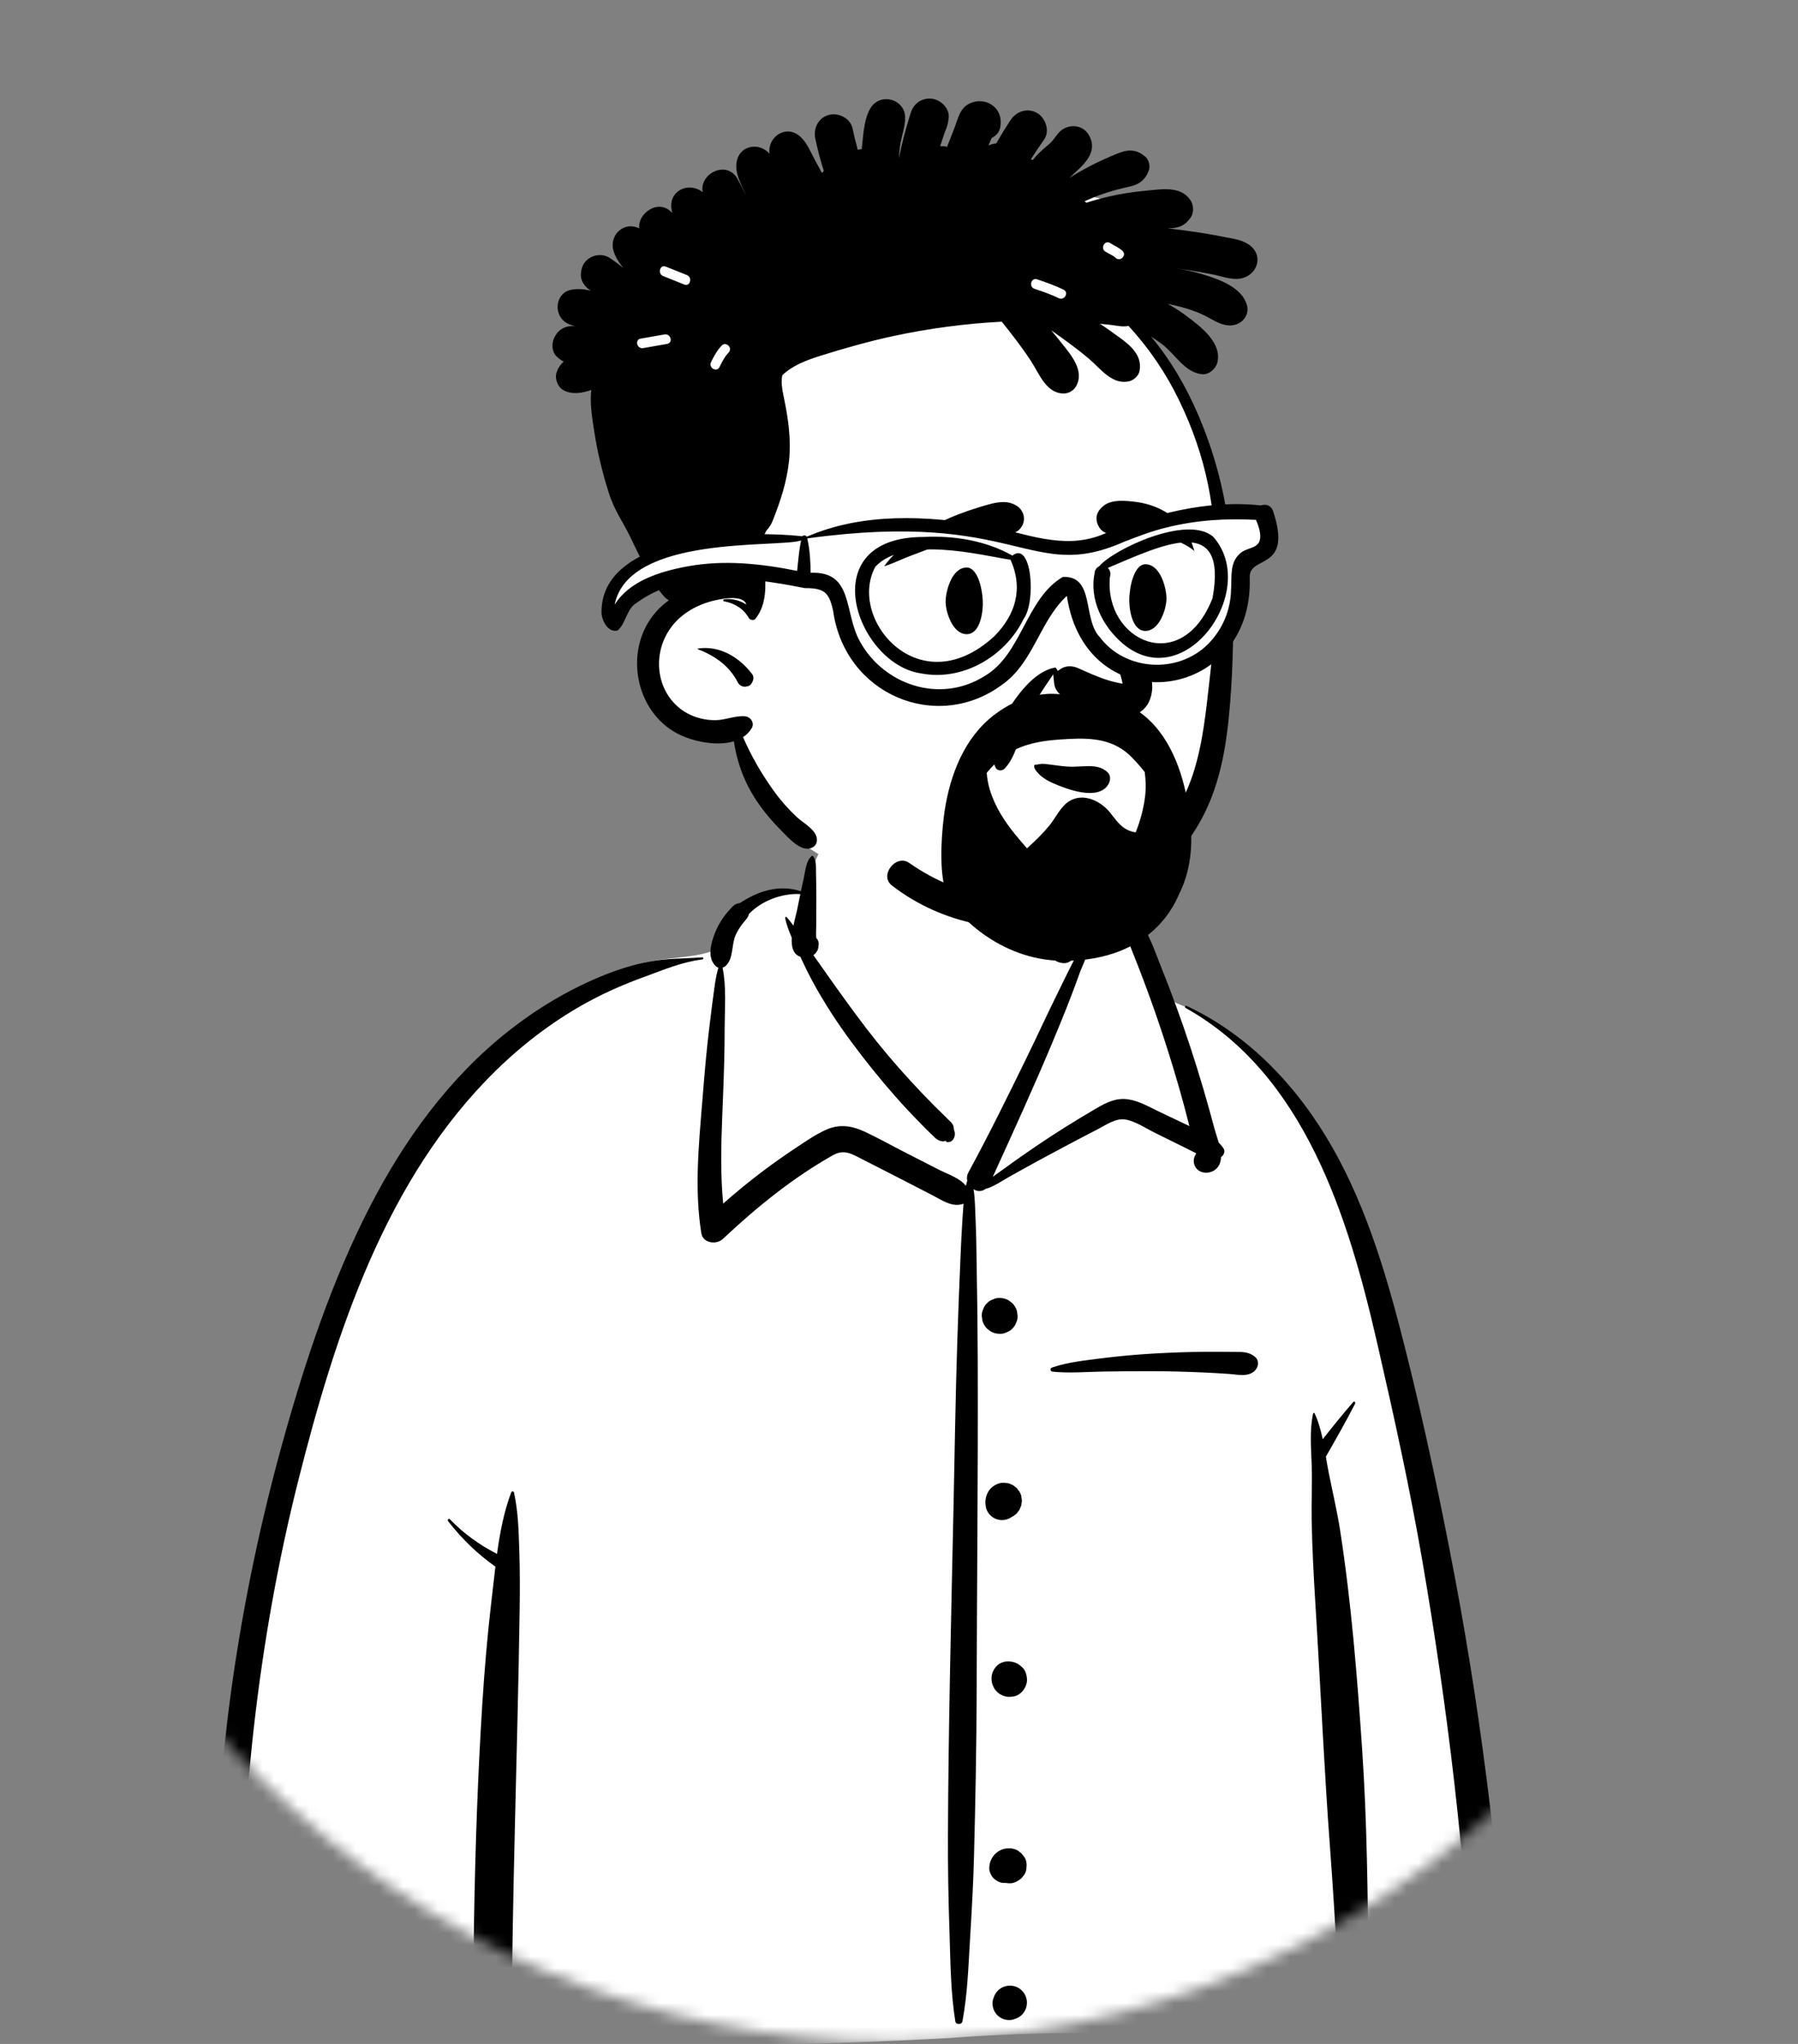 <svg width="154" height="175" viewBox="0 0 154 175" fill="none" xmlns="http://www.w3.org/2000/svg">
<rect x="0" y="0" width="154" height="175" fill="#808080" stroke="none"/>
<mask id="mask0_1_70" style="mask-type:alpha" maskUnits="userSpaceOnUse" x="0" y="0" width="154" height="175">
<path d="M153.162 98.225C153.162 140.52 118.876 174.806 76.581 174.806C34.286 174.806 0 140.52 0 98.225C0 77.633 37.304 83.069 37.304 63.923C37.304 9.678 54.081 0.903 75.783 0.903C97.486 0.903 123.836 9.678 123.836 58.738C123.836 89.45 153.162 77.633 153.162 98.225Z" fill="white"/>
</mask>
<g mask="url(#mask0_1_70)">
<path fill-rule="evenodd" clip-rule="evenodd" d="M25.858 172.595C44.143 175.373 62.759 175.513 81.196 174.504C88.492 173.958 95.811 173.859 103.101 174.558C107.409 174.878 126.298 176.323 127.841 172.463C126.87 151.909 124.903 131.179 118.868 111.411C116.386 104.392 114.254 98.566 109.41 92.758C107.884 91.172 104.592 87.846 102.705 86.76C101.071 85.821 100.388 86.156 99.449 84.569C98.516 82.816 97.829 79.887 96.504 78.651C95.156 77.391 93.158 77.841 90.681 78.247C91.136 72.096 88.299 70.529 84.389 69.36C77.516 66.736 70.729 68.055 68.999 76.424C65.792 76.424 63.99 77.805 62.043 79.132C61.246 79.674 61.8 81.055 60.849 81.481C59.09 82.108 55.981 81.955 54.286 82.726C46.583 86.233 39.721 91.32 35.215 98.747C25.113 114.606 18.174 148.012 19.375 166.808C18.849 167.633 19.576 168.817 19.761 169.704C19.994 170.476 20.75 170.99 21.539 170.902C22.64 172.086 24.343 172.35 25.858 172.595Z" fill="white"/>
<path fill-rule="evenodd" clip-rule="evenodd" d="M101.54 86.296C101.428 86.234 101.527 86.074 101.64 86.127C107.063 88.671 111.222 93.136 114.15 98.295C117.18 103.637 118.908 109.701 120.397 115.629L120.451 115.843C122.039 122.184 123.39 128.591 124.605 135.013C125.836 141.517 126.824 148.061 127.619 154.632C128.013 157.88 128.363 161.136 128.637 164.397C128.773 166.027 128.897 167.658 129.009 169.289C129.054 169.942 129.095 170.594 129.132 171.247L129.158 171.737C129.179 172.182 129.232 172.627 129.123 173.065C129.028 173.444 128.828 173.785 128.652 174.132C128.304 174.818 127.35 174.706 126.975 174.132L126.866 173.966C126.618 173.581 126.411 173.224 126.333 172.746C126.258 172.282 126.255 171.797 126.221 171.329C126.159 170.468 126.106 169.607 126.045 168.745C125.918 166.932 125.776 165.12 125.618 163.31C125.305 159.737 124.971 156.165 124.559 152.601C123.829 146.267 122.911 139.95 121.83 133.666C120.774 127.528 119.439 121.452 118.046 115.384L117.901 114.755C115.462 104.16 111.702 91.959 101.54 86.296ZM43.782 127.785C43.822 127.679 43.994 127.654 44.023 127.785C44.388 129.43 44.424 131.125 44.48 132.809C44.535 134.471 44.533 136.14 44.509 137.802C44.419 143.913 44.252 150.018 44.107 156.128C44.034 159.184 43.966 162.241 43.914 165.297C43.894 166.443 43.878 167.589 43.864 168.736L43.847 170.248C43.839 170.916 43.821 171.577 43.74 172.244C43.686 172.684 43.571 173.103 43.329 173.479C43.157 173.746 42.912 173.882 42.673 174.064L42.628 174.098C42.323 174.339 42.002 174.341 41.7 174.098L41.613 174.029C41.324 173.803 41.075 173.627 40.891 173.271C40.635 172.774 40.594 172.235 40.55 171.689C40.484 170.86 40.528 170.019 40.537 169.188C40.554 167.52 40.577 165.853 40.606 164.186C40.713 158.071 40.925 151.955 41.312 145.852C41.494 142.977 41.741 140.093 42.073 137.229L42.136 136.693C42.236 135.85 42.328 134.993 42.431 134.132C40.889 133.048 39.534 131.731 38.378 130.238C38.293 130.128 38.433 129.974 38.536 130.08C39.717 131.304 41.071 132.279 42.57 133.045C42.816 131.245 43.154 129.454 43.782 127.785ZM69.542 73.28C69.563 73.264 69.596 73.257 69.616 73.28C69.948 73.667 69.881 74.258 69.891 74.748L69.893 74.793C69.916 75.509 69.92 76.224 69.918 76.94L69.91 79.221C69.91 79.534 69.885 79.861 69.9 80.176L69.909 80.299C70.083 80.477 70.163 80.735 70.105 80.994C70.094 81.326 69.92 81.603 69.667 81.777L70.21 82.547L70.753 83.317C71.873 84.905 73.005 86.48 74.184 88.025C75.387 89.599 76.67 91.115 78.013 92.572C78.669 93.284 79.336 93.987 80.018 94.673C80.296 94.952 80.58 95.224 80.862 95.499L81.141 95.775C81.307 95.941 81.515 96.105 81.624 96.314C81.689 96.438 81.704 96.743 81.727 96.793C81.933 97.248 81.58 97.975 80.993 97.748L81.02 97.73C81.127 97.655 81.058 97.654 80.814 97.726C80.66 97.726 80.516 97.691 80.381 97.62L80.341 97.598C80.151 97.502 79.981 97.315 79.827 97.165L79.788 97.129C79.436 96.798 79.1 96.448 78.762 96.102C78.055 95.38 77.366 94.644 76.698 93.887C75.366 92.379 74.103 90.808 72.906 89.189C71.688 87.54 70.555 85.807 69.581 84.002C69.212 83.317 68.873 82.619 68.548 81.913C67.916 81.71 67.769 81.037 67.813 80.279C67.58 79.736 67.369 79.181 67.245 78.614C67.228 78.537 67.328 78.463 67.388 78.531C67.59 78.761 67.777 79.006 67.957 79.257C68.066 78.726 68.203 78.237 68.268 77.925L68.549 76.549C66.969 76.467 65.237 77.116 64.148 78.252C64.09 78.548 63.862 78.76 63.64 79.037C63.387 79.353 63.165 79.708 63 80.079C62.635 80.902 62.841 82.114 62.13 82.718C62.057 82.781 61.974 82.824 61.889 82.851C62.226 84.504 62.073 86.326 62.066 88.003L62.065 88.151C62.067 90.028 62.004 91.907 61.932 93.782L61.858 95.639C61.762 98.115 61.701 100.591 61.941 103.053C63.039 102.081 64.174 101.152 65.349 100.267C66.121 99.686 66.908 99.125 67.71 98.585L68.362 98.15C69.143 97.626 69.942 97.086 70.797 96.711C71.916 96.221 72.979 96.389 74.059 96.892C75.134 97.394 76.177 97.975 77.231 98.519C78.305 99.071 79.379 99.618 80.454 100.167C81.165 100.531 82.208 100.86 82.729 101.529C82.763 101.381 82.801 101.233 82.847 101.086C82.795 100.862 82.815 100.619 82.941 100.388C84.695 97.165 86.317 93.864 87.928 90.568C88.744 88.9 89.519 87.212 90.336 85.544L91.13 83.921C91.263 83.65 91.396 83.379 91.53 83.11C91.731 82.706 91.939 82.305 92.142 81.902C92.227 81.732 92.335 81.563 92.418 81.391L92.458 81.305C92.46 81.301 92.652 80.695 92.504 80.753L92.49 80.759C92.415 80.802 92.354 80.706 92.403 80.645C92.614 80.385 92.906 80.616 93.026 80.856C93.356 81.519 92.751 82.559 92.518 83.193L92.505 83.228C91.782 85.275 90.964 87.283 90.126 89.285C88.518 93.122 86.79 96.9 85.066 100.685L85.046 100.75C85.413 100.469 85.806 100.213 86.142 99.964C86.99 99.335 87.862 98.739 88.734 98.143C90.331 97.051 91.972 96.032 93.64 95.052L93.974 94.856C94.806 94.371 95.632 93.977 96.621 94.123C97.54 94.258 98.394 94.752 99.224 95.153L99.31 95.194L101.874 96.414C101.6 95.32 101.303 94.232 100.994 93.147C100.39 91.032 99.725 88.935 99.004 86.857C98.331 84.914 97.603 82.993 96.834 81.088L96.602 80.516C96.288 79.731 95.976 78.876 95.079 78.634C94.182 78.392 93.154 78.751 92.335 78.239C92.261 78.193 92.269 78.07 92.36 78.048L92.865 77.92C93.815 77.684 94.928 77.446 95.825 77.676C96.802 77.927 97.61 78.746 98.084 79.599C98.611 80.547 98.982 81.609 99.382 82.62L99.446 82.779C99.904 83.923 100.346 85.075 100.768 86.233C101.613 88.549 102.382 90.893 103.077 93.258C103.412 94.397 103.73 95.543 104.036 96.69C104.125 97.021 104.27 97.421 104.388 97.838C104.525 97.971 104.654 98.12 104.774 98.289C104.976 98.57 104.831 98.9 104.582 99.068C104.572 99.355 104.508 99.625 104.356 99.857C103.76 100.761 102.186 100.528 102.25 99.312C102.26 99.126 102.332 98.948 102.442 98.798L102.439 98.774L102.426 98.729C102.153 98.599 101.878 98.452 101.589 98.309L98.897 96.979C98.118 96.594 97.254 95.998 96.387 95.851C95.579 95.714 94.726 96.317 94.031 96.68L93.986 96.703C92.308 97.564 90.641 98.454 88.981 99.35C88.171 99.788 87.372 100.244 86.565 100.687C85.89 101.057 85.162 101.589 84.403 101.798C84.079 102.05 83.694 102.016 83.385 101.826C83.526 102.702 83.517 103.6 83.561 104.496C83.619 105.693 83.628 106.893 83.647 108.092L83.655 108.541C83.706 111.191 83.733 113.841 83.743 116.492C83.779 125.93 83.675 135.371 83.651 144.809C83.638 149.551 83.545 154.296 83.421 159.036C83.369 161.045 83.26 163.051 83.142 165.057L83.077 166.15C82.94 168.459 82.859 170.792 82.432 173.069C82.376 173.366 81.873 173.374 81.824 173.069C81.431 170.629 81.409 168.136 81.333 165.668L81.317 165.174C81.227 162.524 81.184 159.875 81.193 157.223C81.227 147.781 81.472 138.346 81.672 128.907C81.773 124.164 81.841 119.42 81.998 114.679C82.077 112.306 82.165 109.936 82.271 107.564C82.318 106.506 82.363 105.448 82.433 104.391L82.465 103.938C82.487 103.643 82.504 103.351 82.526 103.061C81.57 103.41 80.697 102.764 79.838 102.322C78.848 101.812 77.859 101.302 76.868 100.793L75.877 100.286L73.893 99.274C73 98.817 72.312 98.364 71.359 98.899C67.927 100.825 64.773 103.388 61.915 106.077C61.367 106.593 60.209 106.455 60.07 105.59C59.477 101.897 59.837 98.151 60.14 94.447L60.252 93.072C60.387 91.429 60.534 89.787 60.731 88.151C60.818 87.419 60.906 86.688 61.002 85.958L61.077 85.41C61.198 84.544 61.277 83.683 61.534 82.853C61.453 82.827 61.375 82.784 61.305 82.718C60.53 81.982 60.904 80.706 61.257 79.831C61.606 78.967 62.139 78.213 62.806 77.564C62.951 77.422 63.157 77.331 63.363 77.326C64.979 76.255 66.753 75.72 68.6 76.305C68.651 76.057 68.704 75.809 68.76 75.562L68.817 75.315C68.96 74.703 69.013 73.69 69.542 73.28ZM86.114 170.059C86.615 169.921 87.164 170.066 87.532 170.434C87.9 170.802 88.045 171.351 87.907 171.853C87.838 172.101 87.713 172.315 87.532 172.497C87.363 172.665 87.166 172.784 86.941 172.857L86.889 172.872L86.806 172.906C86.555 172.974 86.304 172.974 86.052 172.906C85.811 172.839 85.603 172.717 85.426 172.541C85.25 172.364 85.129 172.155 85.061 171.915C84.993 171.663 84.993 171.411 85.061 171.16L85.095 171.078C85.164 170.831 85.29 170.616 85.47 170.434C85.652 170.253 85.867 170.128 86.114 170.059ZM115.906 120.041C115.989 119.947 116.122 120.068 116.071 120.168C115.289 121.701 114.418 123.223 113.562 124.717C113.631 125.131 113.698 125.542 113.777 125.942C114.11 127.648 114.519 129.324 114.785 131.046C115.743 137.237 116.24 143.496 116.666 149.742C117.094 156.012 117.149 162.283 117.213 168.565C117.218 169.109 116.799 169.742 116.239 169.844C115.982 169.891 115.79 169.882 115.533 169.844C114.95 169.758 114.585 169.089 114.56 168.565C114.392 165.054 114.167 161.548 113.906 158.043C113.443 151.829 113.161 145.598 112.788 139.377L112.656 137.203C112.515 134.847 112.385 132.49 112.344 130.131C112.315 128.567 112.399 127.005 112.348 125.444C112.3 124.002 112.154 122.435 112.472 121.018C112.484 120.965 112.568 120.952 112.591 121.003C112.922 121.699 113.131 122.455 113.292 123.226C114.144 122.149 115.011 121.07 115.906 120.041ZM60.148 81.966C60.267 81.957 60.262 82.137 60.148 82.15C58.477 82.344 56.863 83.024 55.286 83.602L55.151 83.651C53.557 84.23 52.004 84.902 50.508 85.704C47.585 87.271 44.901 89.293 42.528 91.606C33.052 100.843 28.733 114.163 25.569 126.68C23.811 133.635 22.561 140.707 21.75 147.833C21.35 151.358 21.067 154.895 20.901 158.439C20.817 160.255 20.764 162.072 20.741 163.89C20.73 164.821 20.726 165.752 20.727 166.684C20.728 167.11 20.804 167.648 20.69 168.062C20.584 168.446 20.286 168.784 20.065 169.104C19.804 169.483 19.334 169.463 19.068 169.104L18.971 168.973C18.688 168.598 18.411 168.239 18.37 167.748C18.327 167.222 18.358 166.68 18.356 166.152C18.351 165.087 18.364 164.023 18.386 162.959C18.427 160.92 18.507 158.881 18.627 156.845C18.869 152.712 19.268 148.588 19.839 144.488C20.855 137.201 22.377 129.983 24.371 122.9C26.252 116.22 28.48 109.558 31.655 103.369C34.602 97.623 38.469 92.278 43.571 88.262C45.944 86.394 48.527 84.838 51.311 83.666C52.716 83.075 54.191 82.592 55.691 82.317C57.174 82.045 58.651 82.083 60.148 81.966ZM86.401 158.249C86.666 158.247 86.961 158.306 87.189 158.452L87.492 158.687C87.574 158.793 87.656 158.899 87.738 159.005C87.928 159.253 87.953 159.654 87.913 159.949C87.904 160.145 87.846 160.329 87.738 160.498L87.507 160.798C87.285 160.979 87.099 161.108 86.83 161.196C86.689 161.241 86.554 161.251 86.419 161.244L86.374 161.241L86.401 161.245L86.353 161.24C86.31 161.236 86.265 161.231 86.222 161.225C86.191 161.221 86.161 161.218 86.131 161.215C86.102 161.213 86.074 161.211 86.045 161.214C85.703 161.246 85.358 161.052 85.116 160.829C84.897 160.628 84.701 160.202 84.731 159.9L84.744 159.774C84.767 159.561 84.786 159.477 84.876 159.264C84.964 159.055 85.087 158.871 85.253 158.716C85.572 158.42 85.963 158.253 86.401 158.249ZM85.342 142.668C85.796 142.173 86.576 142.137 87.139 142.436C87.276 142.51 87.402 142.627 87.523 142.725C87.827 142.971 87.947 143.416 87.964 143.79C87.98 144.16 87.786 144.6 87.523 144.856L87.459 144.917C87.302 145.07 87.078 145.203 86.858 145.243C86.504 145.308 86.207 145.306 85.877 145.167C85.594 145.048 85.35 144.856 85.184 144.595L85.157 144.551C85.146 144.532 85.135 144.514 85.124 144.495L85.11 144.466C84.795 143.859 84.879 143.172 85.342 142.668ZM85.577 127.006C85.782 126.941 85.986 126.932 86.191 126.978C86.33 126.979 86.46 127.014 86.58 127.083C86.71 127.12 86.824 127.186 86.92 127.281C87.035 127.35 87.128 127.442 87.196 127.558C87.332 127.707 87.424 127.881 87.472 128.082L87.527 128.491L87.472 128.901L87.317 129.269C87.274 129.324 87.231 129.38 87.187 129.436C87.118 129.552 87.026 129.644 86.91 129.713C86.835 129.788 86.748 129.844 86.651 129.883C86.309 130.129 85.852 130.209 85.446 130.097C85.205 130.03 84.995 129.907 84.817 129.731C84.641 129.553 84.518 129.344 84.451 129.102L84.424 128.91C84.387 128.651 84.382 128.508 84.455 128.18C84.487 128.035 84.58 127.831 84.629 127.746C84.837 127.379 85.177 127.128 85.577 127.006ZM103.356 115.737C103.944 115.733 104.532 115.734 105.12 115.741L105.561 115.747C106.299 115.758 106.931 115.682 107.512 116.194C107.933 116.566 107.748 117.19 107.347 117.47C106.742 117.895 105.982 117.681 105.285 117.635C104.551 117.585 103.816 117.544 103.081 117.511C101.657 117.448 100.233 117.407 98.807 117.401C97.385 117.395 95.961 117.408 94.539 117.431C93.092 117.454 91.585 117.59 90.147 117.44C89.949 117.419 89.905 117.159 90.1 117.091C91.456 116.622 92.981 116.47 94.402 116.291C95.867 116.106 97.332 115.974 98.807 115.89C100.322 115.803 101.839 115.748 103.356 115.737ZM85.575 111.129L85.623 111.13C85.882 111.131 86.124 111.191 86.35 111.313L86.398 111.339L86.709 111.58C86.899 111.771 87.03 111.997 87.103 112.257L87.158 112.665C87.166 112.877 87.123 113.074 87.026 113.257C86.964 113.448 86.858 113.612 86.709 113.751C86.57 113.901 86.405 114.007 86.215 114.069C86.046 114.157 85.865 114.202 85.672 114.202L85.623 114.201C85.347 114.2 85.088 114.13 84.848 113.992L84.538 113.751C84.347 113.56 84.216 113.334 84.143 113.074L84.088 112.665C84.081 112.454 84.124 112.257 84.22 112.074C84.283 111.883 84.388 111.719 84.538 111.58C84.677 111.43 84.842 111.324 85.032 111.262C85.201 111.173 85.382 111.129 85.575 111.129ZM90.126 75.052C90.457 74.573 91.056 74.999 90.97 75.384C90.993 76.467 91.048 77.517 91.294 78.576C91.407 79.062 91.554 79.548 91.782 79.992L91.878 80.18C92.172 80.762 92.402 81.311 92.005 81.95C91.817 82.252 91.48 82.478 91.112 82.463C89.487 82.392 89.264 80.129 89.165 78.865C89.063 77.564 89.38 76.133 90.126 75.052Z" fill="black"/>
<path fill-rule="evenodd" clip-rule="evenodd" d="M55.992 22.636C56.718 21.857 57.646 21.277 58.661 21.091C57.733 21.555 56.827 22.038 55.992 22.636ZM54.57 29.355C54.442 28.761 54.356 28.161 54.329 27.562C54.491 27.808 54.75 27.973 55.041 28.058C54.853 28.48 54.693 28.913 54.57 29.355ZM103.138 38.664C102.3 35.176 98.392 28.465 97.468 27.174C96.465 23.976 101.936 21.411 98.96 18.91C97.614 17.782 95.833 17.383 94.163 16.983C82.598 14.204 70.173 15.605 59.447 20.715C57.816 20.371 56.116 21.042 54.929 22.221C49.356 27.826 56.952 37.938 58.613 44.256C61.462 51.301 55.592 52.486 56.222 58.447C56.711 61.526 59.829 62.34 62.46 62.805C62.881 62.904 63.445 62.919 63.581 63.365C64.007 65.968 65.469 68.448 67.431 70.132C67.26 70.64 67.39 71.257 67.996 71.704C73.477 75.779 80.389 77.819 87.226 77.452C95.374 77.015 99.588 72.343 100.605 71.141C106.227 63.545 105.555 53.524 104.408 44.472C103.609 38.167 104.622 44.844 103.138 38.664Z" fill="white"/>
<path fill-rule="evenodd" clip-rule="evenodd" d="M78.014 9.636C78.27 8.835 78.995 8.353 79.825 8.453C80.56 8.539 81.346 9.269 81.257 10.074C81.24 10.229 81.218 10.375 81.191 10.512L81.194 10.513L81.198 10.514L81.18 10.567C81.125 10.823 81.049 11.053 80.937 11.27C80.795 11.685 80.658 12.103 80.522 12.521C80.718 12.513 80.918 12.524 81.121 12.562C81.331 12.024 81.542 11.488 81.752 10.949C81.977 10.374 82.136 9.634 82.581 9.189C83.15 8.621 84.138 8.503 84.833 8.909C85.566 9.337 85.828 10.099 85.668 10.915C85.587 11.332 85.309 11.621 84.965 11.804L84.928 11.823L84.663 12.45C84.745 12.415 84.829 12.383 84.919 12.356C85.062 12.314 85.202 12.287 85.339 12.276C85.717 11.592 86.133 10.927 86.562 10.274C87.056 9.524 88.022 9.204 88.832 9.679C89.557 10.103 89.947 11.218 89.427 11.95C89.033 12.506 88.659 13.073 88.291 13.646C88.354 13.657 88.416 13.671 88.477 13.689C88.505 13.651 88.534 13.613 88.565 13.576C88.967 13.077 89.434 12.703 89.914 12.289C90.364 11.9 90.571 11.288 91.161 10.992C91.904 10.621 92.8 10.799 93.243 11.538C94.191 13.122 92.599 14.278 91.58 15.238C92.466 14.684 93.388 14.179 94.334 13.742C94.866 13.497 95.406 13.261 95.955 13.056C96.768 12.754 97.426 12.851 98.094 13.413C98.392 13.665 98.54 14.216 98.402 14.582C98.137 15.285 97.717 15.712 96.981 15.915C96.463 16.058 95.933 16.155 95.415 16.304C94.547 16.554 93.704 16.858 92.887 17.237C92.946 17.273 93.002 17.312 93.054 17.357C93.664 17.16 94.285 16.989 94.909 16.843C95.945 16.601 96.998 16.436 98.057 16.334L98.408 16.301C99.677 16.179 101.203 15.955 101.982 17.17C102.237 17.57 102.265 18.231 101.982 18.627C101.438 19.389 100.898 19.54 100 19.554C100.884 19.648 101.767 19.764 102.646 19.9C103.252 19.992 103.858 20.097 104.461 20.213L104.762 20.272C105.497 20.419 106.318 20.505 106.948 20.93C108.325 21.86 107.679 23.67 106.153 23.864C105.416 23.956 104.597 23.644 103.874 23.498C103.171 23.357 102.466 23.232 101.757 23.123C101.391 23.066 101.024 23.015 100.656 22.969C101.405 23.077 102.148 23.229 102.871 23.445L103.073 23.506C104.471 23.932 106.359 24.611 106.796 26.107C107.06 27.015 106.337 27.808 105.461 27.861C104.646 27.91 103.967 27.424 103.276 27.066C102.772 26.805 102.26 26.611 101.717 26.444C101.156 26.272 100.583 26.129 100.007 26.013C100.494 26.281 100.969 26.577 101.424 26.907L101.633 27.061C102.844 27.964 104.691 29.361 104.264 31.053C104.129 31.587 103.535 32.096 102.964 32.042C101.478 31.903 100.657 30.32 99.537 29.471C99.244 29.25 98.923 29.031 98.587 28.819C100.286 30.846 101.639 33.19 102.667 35.611C104.928 40.936 105.621 45.868 105.638 51.595L105.638 51.772C105.641 54.931 105.57 58.147 105.262 61.291C104.977 64.197 104.453 67.064 103.136 69.695C100.929 74.107 96.628 77.543 91.885 78.85C86.607 80.306 80.708 79.168 76.385 75.808C75.282 74.951 76.745 73.09 77.871 73.881C82.371 77.039 88.19 78.038 93.355 75.902C97.451 74.207 100.75 70.563 102.148 66.367C103.038 63.697 103.297 60.851 103.615 58.069L103.636 57.884C103.972 54.974 104.166 52.045 104.163 49.116C104.159 43.677 103.378 39.199 100.986 34.265C99.861 31.941 98.401 29.792 96.657 27.906C96.128 28.014 95.566 27.862 95.031 27.805C94.758 27.776 94.485 27.747 94.212 27.722C94.491 27.903 94.765 28.09 95.033 28.282L95.386 28.536C96.489 29.327 97.888 30.227 97.605 31.755C97.528 32.168 97.117 32.547 96.718 32.641C95.272 32.985 94.278 31.58 93.302 30.745C92.451 30.02 91.563 29.37 90.658 28.719C90.452 28.572 90.245 28.425 90.036 28.28C90.232 28.508 90.422 28.74 90.609 28.974L90.883 29.323C91.715 30.364 92.914 31.717 92.173 33.066C91.963 33.447 91.516 33.701 91.082 33.692C89.59 33.662 88.996 31.968 88.297 30.898C87.694 29.981 87.041 29.117 86.365 28.253C86.179 28.016 85.991 27.78 85.801 27.543C82.668 27.706 79.545 28.12 76.477 28.782C74.37 29.237 72.297 29.827 70.239 30.472L70.068 30.527C68.955 30.885 67.807 31.344 67.005 32.131C66.891 32.674 66.978 33.245 67.088 33.787L67.173 34.202C67.525 35.935 67.765 37.636 67.585 39.416C67.399 41.252 66.847 42.902 66.172 44.608C65.853 45.411 65.522 45.266 65.409 46.128C65.323 46.785 65.376 47.463 65.436 48.126L65.485 48.687C65.609 50.159 65.672 51.762 64.708 52.976C64.559 53.162 64.238 53.088 64.131 52.902C64.09 52.828 64.045 52.756 63.996 52.688C63.531 52.014 62.819 51.631 62.004 51.482C61.901 51.464 61.941 51.325 62.028 51.314C62.716 51.233 63.369 51.405 63.923 51.761C63.66 50.852 61.625 51.294 60.957 51.47L60.934 51.477C60.099 51.701 59.31 52.065 58.614 52.58C57.215 53.616 56.406 55.232 56.447 56.972C56.487 58.683 57.37 60.264 58.887 61.083C59.619 61.477 60.452 61.668 61.281 61.66C62.145 61.651 62.915 61.272 63.782 61.325C64.282 61.355 64.666 61.894 64.376 62.362C64.183 62.676 63.931 62.922 63.641 63.112C64.35 64.748 65.256 66.309 66.3 67.75C66.877 68.55 67.532 69.287 68.253 69.961C68.816 70.487 70.035 71.096 69.966 71.974C69.942 72.291 69.779 72.484 69.491 72.602C68.594 72.968 67.504 71.706 66.904 71.097L66.857 71.049C66.109 70.304 65.428 69.481 64.834 68.607C63.782 67.056 63.128 65.307 62.858 63.47C61.421 63.903 59.517 63.497 58.344 62.966C54.658 61.3 53.453 56.333 55.694 53.026C56.127 52.386 56.67 51.839 57.289 51.397C57.153 51.323 57.026 51.227 56.913 51.107C56.285 50.441 55.842 49.571 55.402 48.769L55.349 48.674C54.959 47.968 54.59 47.251 54.245 46.523L54.116 46.25C53.345 44.591 52.669 43.866 52.119 42.121C51.59 40.438 51.173 38.723 50.903 36.978L50.831 36.517C50.675 35.504 50.527 34.422 50.641 33.394C49.856 33.65 49.067 33.809 48.29 33.424C47.778 33.17 47.495 32.431 47.67 31.9C47.797 31.51 48.01 31.203 48.28 30.962C48.119 30.881 47.968 30.777 47.835 30.663L47.719 30.562C47.249 30.153 47.215 29.376 47.501 28.863C47.529 28.814 47.556 28.764 47.583 28.715C47.855 28.229 48.416 27.911 48.97 27.92C49.06 27.921 49.149 27.921 49.24 27.92C48.981 27.862 48.728 27.774 48.487 27.626C47.401 26.958 47.538 25.148 48.852 24.828C49.404 24.695 50.013 24.75 50.62 24.893C50.598 24.88 50.575 24.867 50.553 24.854C50.094 24.572 49.709 24.022 49.752 23.458C49.8 22.833 50.002 22.388 50.553 22.06C51.032 21.777 51.709 21.751 52.185 22.06C52.598 22.331 53.002 22.629 53.391 22.949C53.001 22.469 52.662 21.947 52.525 21.392C52.356 20.702 52.638 19.95 53.26 19.586C53.755 19.296 54.279 19.329 54.746 19.553C54.721 19.19 54.809 18.82 55.05 18.493C55.542 17.821 56.438 17.434 57.218 17.924C57.32 17.989 57.457 18.099 57.59 18.235C57.331 17.41 57.565 16.545 58.448 16.173C58.987 15.945 59.716 16.059 60.183 16.453C59.887 14.847 62.256 13.667 63.177 15.326C63.386 15.702 63.593 16.097 63.778 16.502L63.846 16.654L63.853 16.652L63.806 16.54L63.758 16.429C63.502 15.834 63.175 15.215 63.086 14.57C62.955 13.615 63.38 12.709 64.418 12.569C64.955 12.496 65.551 12.74 65.911 13.165C65.716 11.684 67.37 10.607 68.561 11.713C69.125 12.237 69.426 13.003 69.784 13.675C69.987 14.055 70.194 14.432 70.398 14.813C70.449 14.752 70.505 14.69 70.564 14.63C70.263 13.728 70.029 12.804 69.832 11.874C69.644 10.998 70.082 10.088 70.987 9.84C71.808 9.613 72.837 10.12 73.02 10.995C73.149 11.611 73.302 12.22 73.469 12.826C73.584 12.799 73.697 12.779 73.809 12.765C73.819 12.651 73.83 12.537 73.841 12.423L73.885 12.018C73.984 11.092 74.082 10.036 74.565 9.249C75.39 7.905 77.503 8.462 77.526 10.052C77.538 10.873 77.204 11.688 77.087 12.502C77.037 12.856 77.008 13.214 76.991 13.573C77.216 12.383 77.526 11.208 77.883 10.052C77.926 9.913 77.97 9.774 78.014 9.636ZM59.781 55.529C61.635 55.242 63.33 56.276 64.429 57.725C64.629 57.99 64.497 58.364 64.317 58.586C64.186 58.75 64.011 58.77 63.814 58.795C63.587 58.824 63.301 58.641 63.201 58.443C62.494 57.032 61.234 56.141 59.781 55.592C59.754 55.581 59.746 55.535 59.781 55.529ZM62.351 30.242L62.407 30.182C62.782 29.792 62.189 29.198 61.813 29.588C61.417 29.998 61.154 30.497 60.901 31.003C60.66 31.485 61.383 31.911 61.626 31.427L61.736 31.207C61.91 30.865 62.094 30.527 62.351 30.242ZM57.143 29.443C57.675 29.353 57.45 28.544 56.92 28.633C56.234 28.748 55.551 28.88 54.864 28.996C54.333 29.085 54.558 29.895 55.088 29.806C55.774 29.69 56.457 29.559 57.143 29.443ZM88.825 23.915C88.311 23.744 88.091 24.555 88.601 24.725C89.308 24.961 90.008 25.202 90.678 25.529C91.162 25.766 91.588 25.042 91.102 24.804C90.367 24.445 89.6 24.174 88.825 23.915ZM57.022 22.826C56.52 22.625 56.302 23.438 56.799 23.636L58.613 24.362C59.114 24.563 59.332 23.751 58.836 23.552L57.022 22.826ZM95.158 20.854L95.092 20.812C94.637 20.517 94.216 21.244 94.668 21.538C94.934 21.71 95.256 21.826 95.499 22.031L95.55 22.077C95.943 22.448 96.538 21.855 96.144 21.483C95.856 21.21 95.492 21.059 95.158 20.854Z" fill="black"/>
<path fill-rule="evenodd" clip-rule="evenodd" d="M93.367 67.895C92.473 67.902 91.467 67.567 90.795 67.304L90.619 67.234C90.037 67.001 89.44 66.733 88.994 66.284C88.851 66.138 88.7 65.973 88.622 65.799C88.577 65.697 88.558 65.592 88.602 65.487C88.763 65.471 88.916 65.451 89.061 65.424C89.13 65.412 89.196 65.398 89.246 65.398C89.433 65.397 89.617 65.421 89.801 65.444C89.829 65.447 89.855 65.451 89.882 65.454C90.025 65.472 90.168 65.491 90.311 65.51C90.725 65.566 91.138 65.622 91.559 65.641C91.863 65.656 92.181 65.639 92.502 65.622C93.336 65.576 94.198 65.514 94.84 66.098C95.008 66.251 95.079 66.444 95.079 66.64C95.079 66.878 94.978 67.121 94.825 67.312C94.478 67.743 93.945 67.891 93.367 67.895ZM98.245 60.374C97.856 60.958 97.208 61.334 96.319 61.292C94.553 61.212 92.446 60.545 90.967 59.582C90.582 59.331 90.332 58.929 90.288 58.5L90.208 57.736L89.778 58.372C89.732 58.438 89.687 58.505 89.642 58.571C89.517 58.753 89.393 58.935 89.275 59.122C88.824 59.839 88.41 60.564 88.034 61.323C87.769 61.861 87.574 62.462 87.379 63.07C87.05 64.095 86.732 65.102 86.029 65.822C85.923 65.932 85.76 65.971 85.61 65.951C85.478 65.934 85.349 65.869 85.285 65.741C84.445 64.032 85.576 61.972 86.492 60.54L86.589 60.39C87.439 59.096 88.828 57.384 90.417 57.151L90.599 57.441L90.864 57.265C91.296 56.976 91.868 56.99 92.368 57.216L92.868 57.441C93.799 57.859 94.718 58.245 95.726 58.456C95.799 58.472 95.872 58.486 95.946 58.499C96.014 58.512 96.084 58.524 96.154 58.535C96.139 58.466 96.123 58.398 96.107 58.329C96.09 58.257 96.073 58.185 96.054 58.113C96.035 58.038 96.014 57.964 95.995 57.891C95.914 57.596 95.822 57.305 95.714 57.02C95.308 55.948 94.659 54.945 94.026 53.988L93.952 53.876C93.862 53.738 93.762 53.595 93.659 53.447C93.167 52.738 92.62 51.968 92.582 51.194C93.236 51.235 93.783 51.642 94.265 51.995C94.926 52.481 95.539 53.036 96.095 53.639C97.173 54.81 98.14 56.305 98.565 57.851C98.808 58.737 98.701 59.689 98.245 60.374ZM80.993 51.553V51.522C80.995 50.629 81.515 48.59 82.8 48.59C83.603 48.59 84.09 49.978 84.174 51.408L84.177 51.466C84.214 52.355 83.97 54.299 82.8 54.299C81.617 54.299 81.006 52.458 80.993 51.553ZM99.909 51.273L99.91 51.242C99.908 50.349 99.388 48.31 98.103 48.31C97.32 48.31 96.837 49.629 96.736 51.02L96.729 51.128C96.678 51.987 96.906 54.019 98.103 54.019C99.286 54.019 99.897 52.178 99.909 51.273ZM85.32 45.511C85.15 45.531 84.981 45.557 84.812 45.584C84.317 45.663 83.826 45.757 83.338 45.867C82.411 46.077 81.492 46.341 80.59 46.639C79.746 46.919 78.915 47.235 78.084 47.551C78.04 47.568 77.996 47.585 77.952 47.602C77.658 47.713 77.366 47.838 77.073 47.964C76.627 48.154 76.178 48.346 75.721 48.491C76.926 46.824 78.783 45.589 80.57 44.705C81.589 44.201 82.671 43.794 83.759 43.461L84.365 43.279C85.257 43.016 86.233 42.773 87.071 43.297C87.402 43.505 87.614 43.828 87.68 44.177C87.746 44.519 87.671 44.886 87.435 45.192C87.229 45.459 86.973 45.611 86.7 45.663C86.398 45.721 86.079 45.657 85.788 45.502C85.556 45.485 85.487 45.491 85.418 45.499L85.32 45.511ZM98.742 45.68C98.145 45.55 97.554 45.498 96.941 45.517C96.664 45.525 96.396 45.568 96.129 45.611C95.714 45.678 95.3 45.747 94.853 45.666C94.619 45.624 94.421 45.487 94.267 45.309C94.087 45.1 93.969 44.834 93.931 44.581C93.891 44.319 93.93 44.091 94.028 43.889C94.142 43.65 94.335 43.449 94.567 43.273C95.271 42.739 96.479 42.868 97.31 42.976C98.131 43.082 98.948 43.337 99.674 43.742C100.39 44.141 101.013 44.679 101.498 45.337C101.908 45.891 102.101 46.529 102.3 47.178C101.363 46.392 99.929 45.938 98.742 45.68Z" fill="black"/>
<path fill-rule="evenodd" clip-rule="evenodd" d="M96.946 64.848C97.329 65.241 97.698 65.662 98.045 66.098C98.141 66.789 98.163 67.49 98.075 68.212C97.947 69.26 97.661 70.283 97.275 71.266C97.046 71.234 96.821 71.169 96.602 71.068C95.905 70.748 95.516 70.102 95.044 69.533C94.105 68.4 92.392 67.731 91.194 68.905C90.673 69.416 90.34 70.124 89.875 70.685C89.365 71.302 88.791 71.889 88.192 72.421C88.118 72.488 88.04 72.561 87.961 72.632C87.628 72.251 87.3 71.868 86.98 71.478C86.026 70.319 85.204 69.035 84.771 67.588C84.634 67.129 84.549 66.65 84.515 66.167C84.939 65.64 85.424 65.161 85.974 64.765C87.632 63.568 89.542 63.373 91.529 63.27C93.586 63.163 95.437 63.303 96.946 64.848ZM101.962 70.402C101.882 69.601 101.759 68.768 101.577 67.936C100.913 64.85 99.472 61.775 96.585 60.365C95.219 59.696 93.667 59.461 92.195 59.783C89.611 58.816 86.742 59.803 84.708 61.572C82.309 63.66 81.202 66.936 80.83 70.006C80.571 72.141 80.474 74.993 81.079 76.543C81.685 78.092 85.534 82.235 91.027 82.264C98.852 82.305 100.754 77.026 100.985 76.564C101.949 74.643 102.173 72.522 101.962 70.402Z" fill="black"/>
<path fill-rule="evenodd" clip-rule="evenodd" d="M104.878 55.214C103.593 56.82 98.563 58.602 95.887 56.667C93.21 54.732 92.152 53.384 91.794 50.966C91.755 50.708 91.29 50.537 91.092 50.72C89.989 51.745 89.276 53.05 88.568 54.359C87.77 55.835 86.984 57.32 85.535 58.319C82.967 59.697 78.321 59.893 76.949 59.285C74.32 58.121 72.239 55.633 71.766 52.208C71.766 52.208 71.285 50.689 70.864 50.369C70.465 50.066 68.26 49.797 68.018 49.752C63.666 48.944 58.161 48.429 54.284 51.272C53.76 51.588 51.964 52.781 51.937 52.487C51.919 51.339 53.219 48.741 56.176 47.505C59.834 45.976 65.27 45.886 68.42 46.224C68.578 46.241 69.118 46.108 69.156 46.092C73.928 44.025 79.418 44.574 84.524 45.442C85.255 45.584 91.805 47.207 94.41 46.224C98.717 44.465 103.31 43.19 107.961 43.692C108 43.696 108.587 47.261 108.13 47.505C107.766 47.698 107.146 48.194 106.927 48.466C106.73 48.708 106.606 49.01 106.617 49.428C106.705 51.846 106.016 53.791 104.878 55.214ZM87.167 53.057C87.714 52.267 87.886 50.491 87.658 49.196C87.542 48.54 87.317 48.018 87.035 47.758C86.847 47.585 86.633 47.504 86.4 47.516C86.272 47.522 86.133 47.559 85.987 47.638C84 46.563 81.593 46.176 79.312 46.287C77.497 46.287 76.201 46.716 75.323 47.383C74.265 48.186 73.789 49.341 73.761 50.593C73.729 52.079 74.339 53.704 75.34 54.99C76.298 56.221 77.608 57.134 79.03 57.344C80.643 57.665 82.288 57.355 83.718 56.596C85.184 55.819 86.423 54.569 87.167 53.057ZM103.092 53.895C104.012 52.806 104.624 51.391 104.717 49.988C104.802 48.712 104.46 47.448 103.516 46.403C102.659 45.667 101.146 45.655 99.554 46.065C97.496 46.594 95.366 47.778 94.656 48.542C94.489 48.63 94.334 48.782 94.199 49.11L94.197 49.227C93.983 50.219 94.11 51.226 94.482 52.154C94.886 53.163 95.579 54.08 96.424 54.779C97.547 55.703 98.719 55.987 99.816 55.837C101.058 55.668 102.214 54.932 103.092 53.895Z" fill="white"/>
<path fill-rule="evenodd" clip-rule="evenodd" d="M94.263 45.831C98.625 44.05 103.287 42.766 108.007 43.274C108.398 43.126 108.882 43.251 109.055 43.803C110.736 48.927 106.987 47.502 107.038 49.417C107.43 60.157 93.002 61.991 91.379 51.028L91.349 51.046C89.015 53.225 88.524 56.771 85.774 58.665C80.227 62.724 72.364 59.509 71.354 52.284L71.332 52.186C70.993 50.712 70.588 50.346 68.916 50.353L68.651 50.301C64.308 49.445 58.523 48.675 54.522 51.62C53.651 52.126 53.61 53.427 52.875 53.993C52.069 54.149 51.573 53.18 51.519 52.51C51.391 45.822 63.353 45.341 68.71 45.915C68.812 45.809 69.031 45.822 69.104 45.954C73.95 43.856 79.408 44.146 84.596 45.029C87.809 45.651 90.984 47.069 94.263 45.831ZM107.573 44.509C104.956 44.378 102.535 44.521 99.966 45.151C98.612 45.477 97.573 45.891 96.276 46.387C88.193 49.97 87.261 43.602 69.141 46.098C69.375 47.103 69.418 48.097 69.431 49.041C73.131 48.892 72.26 52.426 73.646 54.908L73.689 54.983C75.709 58.605 80.475 60.294 84.321 57.892C87.529 56.022 87.842 51.277 91.036 49.394C93.805 49.285 92.699 53.024 94.206 54.56C96.326 57.391 100.835 57.787 103.494 55.124C104.742 53.843 105.405 52.216 105.442 50.468C105.511 49.351 105.32 48.216 106.164 47.431C106.755 46.83 107.806 47.03 107.927 46.121C108.003 45.584 107.78 45.001 107.573 44.509ZM79.128 45.973C81.728 45.845 84.479 46.296 86.711 47.572C88.364 46.256 88.769 51.485 87.672 52.997C86.092 56.231 82.413 58.358 78.87 57.652C73.344 56.851 69.493 45.963 79.128 45.973ZM86.553 47.923L86.411 47.902C84.016 47.536 77.495 45.843 74.98 48.516C72.539 52.95 78.731 60.398 85.176 54.465C86.97 52.639 87.665 50.424 86.553 47.923ZM94.143 48.489C95.383 47.02 101.704 44.044 103.907 45.954C107.929 50.462 101.552 59.581 96.21 55.138C94.431 53.654 93.26 51.288 93.772 48.996L93.773 48.9C93.774 48.865 93.781 48.873 93.818 48.83C93.884 48.657 94.003 48.546 94.143 48.489ZM103.851 51.222C105.207 43.863 99.539 46.661 94.884 48.625C95.134 48.853 95.133 49.165 95.061 49.421C94.57 54.881 101.204 57.975 103.851 51.222ZM68.616 46.273C66.674 46.93 53.832 45.754 52.645 51.776C53.898 49.747 56.492 48.941 58.823 48.504C61.995 47.91 65.149 48.254 68.276 48.879L68.341 48.232C68.41 47.545 68.483 46.903 68.616 46.273Z" fill="black"/>
</g>
</svg>
